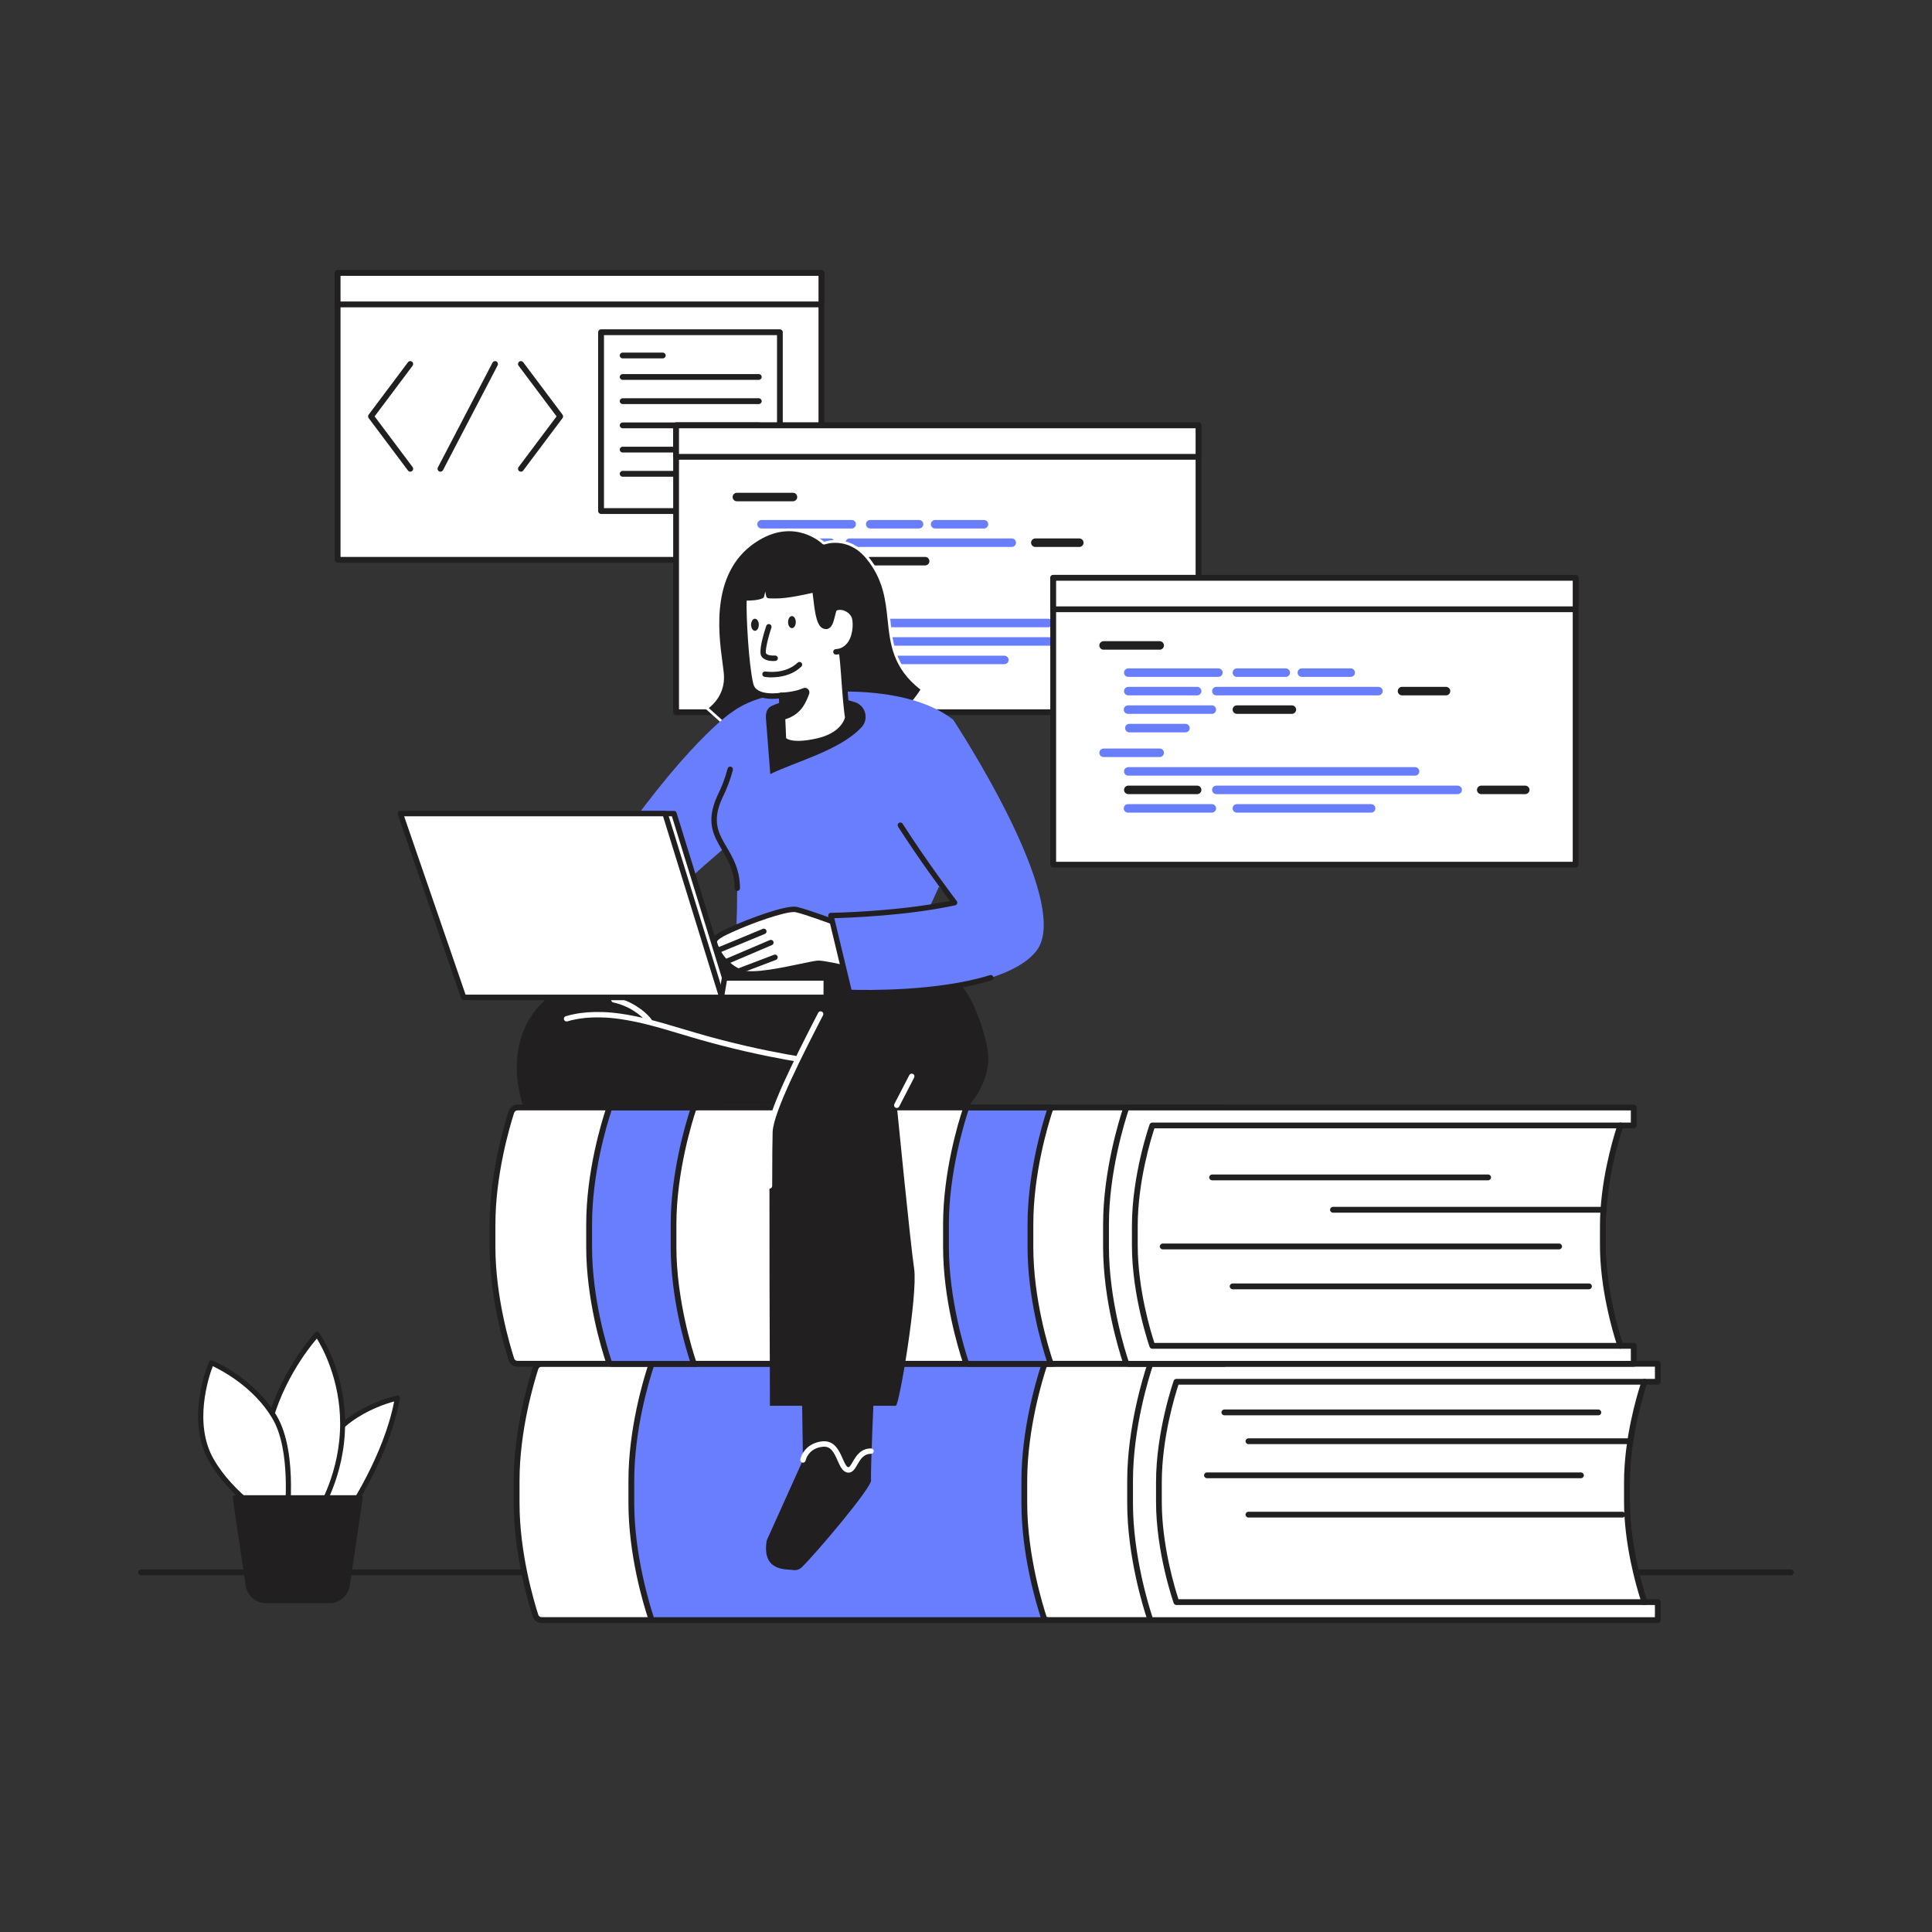 <svg transform="scale(1)" id="_0722_Learn_Programming" data-name="0722_Learn Programming" xmlns="http://www.w3.org/2000/svg" viewBox="0 0 500 500" class="show_show__wrapper__graphic__5Waiy "><rect x="0" y="0" width="500" height="500" fill="#333333" stroke="none"/><title>React</title><defs><style>
      .cls-1, .cls-2 {
        fill: #221f20;
      }

      .cls-1, .cls-2, .cls-3, .cls-4, .cls-5 {
        stroke-width: 0px;
      }

      .cls-1, .cls-4 {
        fill-rule: evenodd;
      }

      .cls-3, .cls-4 {
        fill: #687efd;
      }

      .cls-5 {
        fill: #fff;
      }
    </style></defs><g id="Screens"><g><g><g><rect class="cls-5" x="87.38" y="70.64" width="125.2" height="74.24"></rect><path class="cls-2" d="M212.58,145.63h-125.2c-.41,0-.75-.34-.75-.75v-74.24c0-.41.34-.75.75-.75h125.2c.41,0,.75.34.75.75v74.24c0,.41-.34.75-.75.75ZM88.13,144.13h123.7v-72.74h-123.7v72.74Z"></path></g><g><rect class="cls-5" x="155.56" y="85.99" width="46.28" height="46.28"></rect><path class="cls-2" d="M201.83,133.01h-46.28c-.41,0-.75-.34-.75-.75v-46.28c0-.41.34-.75.75-.75h46.28c.41,0,.75.34.75.75v46.28c0,.41-.34.75-.75.75ZM156.31,131.51h44.78v-44.78h-44.78v44.78Z"></path></g><g><rect class="cls-5" x="87.38" y="70.64" width="125.2" height="8.14"></rect><path class="cls-2" d="M212.58,79.53h-125.2c-.41,0-.75-.34-.75-.75v-8.14c0-.41.34-.75.75-.75h125.2c.41,0,.75.34.75.75v8.14c0,.41-.34.75-.75.75ZM88.13,78.03h123.7v-6.64h-123.7v6.64Z"></path></g></g><g><path class="cls-2" d="M106.18,122.07c-.23,0-.45-.1-.6-.3l-10.17-13.56c-.2-.27-.2-.63,0-.9l10.17-13.56c.25-.33.72-.4,1.05-.15.33.25.4.72.15,1.05l-9.83,13.11,9.83,13.11c.25.33.18.8-.15,1.05-.13.1-.29.15-.45.15Z"></path><path class="cls-2" d="M134.81,122.07c-.16,0-.31-.05-.45-.15-.33-.25-.4-.72-.15-1.05l9.83-13.11-9.83-13.11c-.25-.33-.18-.8.15-1.05.33-.25.8-.18,1.05.15l10.17,13.56c.2.27.2.63,0,.9l-10.17,13.56c-.15.2-.37.3-.6.3Z"></path><path class="cls-2" d="M113.99,122.07c-.12,0-.24-.03-.35-.08-.37-.19-.51-.64-.32-1.01l14.14-27.12c.19-.37.64-.51,1.01-.32.37.19.51.64.32,1.01l-14.14,27.12c-.13.26-.4.4-.67.4Z"></path></g><path class="cls-2" d="M171.53,92.75h-10.39c-.41,0-.75-.34-.75-.75s.34-.75.75-.75h10.39c.41,0,.75.34.75.75s-.34.75-.75.75Z"></path><path class="cls-2" d="M196.38,98.31h-35.24c-.41,0-.75-.34-.75-.75s.34-.75.75-.75h35.24c.41,0,.75.34.75.75s-.34.75-.75.75Z"></path><path class="cls-2" d="M196.38,104.57h-35.24c-.41,0-.75-.34-.75-.75s.34-.75.75-.75h35.24c.41,0,.75.34.75.75s-.34.75-.75.75Z"></path><path class="cls-2" d="M196.38,110.84h-35.24c-.41,0-.75-.34-.75-.75s.34-.75.75-.75h35.24c.41,0,.75.34.75.75s-.34.75-.75.75Z"></path><path class="cls-2" d="M196.38,117.11h-35.24c-.41,0-.75-.34-.75-.75s.34-.75.75-.75h35.24c.41,0,.75.34.75.75s-.34.75-.75.75Z"></path><path class="cls-2" d="M196.38,123.37h-35.24c-.41,0-.75-.34-.75-.75s.34-.75.75-.75h35.24c.41,0,.75.34.75.75s-.34.75-.75.75Z"></path></g><g><g><rect class="cls-5" x="174.97" y="110.09" width="135.2" height="74.24"></rect><path class="cls-2" d="M310.17,185.08h-135.2c-.41,0-.75-.34-.75-.75v-74.24c0-.41.34-.75.75-.75h135.2c.41,0,.75.34.75.75v74.24c0,.41-.34.75-.75.75ZM175.72,183.58h133.7v-72.74h-133.7v72.74Z"></path></g><g><rect class="cls-5" x="174.97" y="110.09" width="135.2" height="8.14"></rect><path class="cls-2" d="M310.17,118.98h-135.2c-.41,0-.75-.34-.75-.75v-8.14c0-.41.34-.75.75-.75h135.2c.41,0,.75.34.75.75v8.14c0,.41-.34.75-.75.75ZM175.72,117.48h133.7v-6.64h-133.7v6.64Z"></path></g><g><path class="cls-4" d="M197.02,171.89h21.69c.6,0,1.1-.49,1.1-1.1h0c0-.6-.49-1.1-1.1-1.1h-21.69c-.6,0-1.1.49-1.1,1.1h0c0,.6.49,1.1,1.1,1.1"></path><path class="cls-1" d="M197.09,167.11h17.82c.6,0,1.1-.49,1.1-1.1h0c0-.6-.49-1.1-1.1-1.1h-17.82c-.6,0-1.1.49-1.1,1.1h0c0,.6.49,1.1,1.1,1.1"></path><path class="cls-4" d="M197.09,162.33h74.22c.6,0,1.1-.49,1.1-1.1h0c0-.6-.49-1.1-1.1-1.1h-74.22c-.6,0-1.1.49-1.1,1.1h0c0,.6.49,1.1,1.1,1.1"></path><path class="cls-4" d="M225.19,171.89h34.74c.6,0,1.1-.49,1.1-1.1h0c0-.6-.49-1.1-1.1-1.1h-34.74c-.6,0-1.1.49-1.1,1.1h0c0,.6.49,1.1,1.1,1.1"></path><path class="cls-4" d="M219.89,167.11h62.45c.6,0,1.1-.49,1.1-1.1h0c0-.6-.49-1.1-1.1-1.1h-62.45c-.6,0-1.1.49-1.1,1.1h0c0,.6.49,1.1,1.1,1.1"></path><path class="cls-1" d="M288.43,167.11h11.39c.6,0,1.1-.49,1.1-1.1h0c0-.6-.49-1.1-1.1-1.1h-11.39c-.6,0-1.1.49-1.1,1.1h0c0,.6.49,1.1,1.1,1.1"></path><path class="cls-4" d="M190.7,157.51h14.52c.6,0,1.1-.49,1.1-1.1h0c0-.6-.49-1.1-1.1-1.1h-14.52c-.6,0-1.1.49-1.1,1.1h0c0,.6.49,1.1,1.1,1.1"></path><path class="cls-4" d="M197.37,151.12h14.52c.6,0,1.1-.49,1.1-1.1h0c0-.6-.49-1.1-1.1-1.1h-14.52c-.6,0-1.1.49-1.1,1.1h0c0,.6.49,1.1,1.1,1.1"></path><path class="cls-4" d="M197.02,146.33h21.69c.6,0,1.1-.49,1.1-1.1h0c0-.6-.49-1.1-1.1-1.1h-21.69c-.6,0-1.1.49-1.1,1.1h0c0,.6.49,1.1,1.1,1.1"></path><path class="cls-4" d="M197.09,141.55h17.82c.6,0,1.1-.49,1.1-1.1h0c0-.6-.49-1.1-1.1-1.1h-17.82c-.6,0-1.1.49-1.1,1.1h0c0,.6.49,1.1,1.1,1.1"></path><path class="cls-4" d="M197.09,136.77h23.32c.6,0,1.1-.49,1.1-1.1h0c0-.6-.49-1.1-1.1-1.1h-23.32c-.6,0-1.1.49-1.1,1.1h0c0,.6.49,1.1,1.1,1.1"></path><path class="cls-1" d="M225.19,146.33h14.24c.6,0,1.1-.49,1.1-1.1h0c0-.6-.49-1.1-1.1-1.1h-14.24c-.6,0-1.1.49-1.1,1.1h0c0,.6.49,1.1,1.1,1.1"></path><path class="cls-4" d="M219.89,141.55h41.95c.6,0,1.1-.49,1.1-1.1h0c0-.6-.49-1.1-1.1-1.1h-41.95c-.6,0-1.1.49-1.1,1.1h0c0,.6.49,1.1,1.1,1.1"></path><path class="cls-1" d="M267.94,141.55h11.39c.6,0,1.1-.49,1.1-1.1h0c0-.6-.49-1.1-1.1-1.1h-11.39c-.6,0-1.1.49-1.1,1.1h0c0,.6.49,1.1,1.1,1.1"></path><path class="cls-4" d="M225.21,136.77h12.64c.6,0,1.1-.49,1.1-1.1h0c0-.6-.49-1.1-1.1-1.1h-12.64c-.6,0-1.1.49-1.1,1.1h0c0,.6.49,1.1,1.1,1.1"></path><path class="cls-4" d="M242.01,136.77h12.64c.6,0,1.1-.49,1.1-1.1h0c0-.6-.49-1.1-1.1-1.1h-12.64c-.6,0-1.1.49-1.1,1.1h0c0,.6.49,1.1,1.1,1.1"></path><path class="cls-1" d="M190.7,129.73h14.52c.6,0,1.1-.49,1.1-1.1h0c0-.6-.49-1.1-1.1-1.1h-14.52c-.6,0-1.1.49-1.1,1.1h0c0,.6.49,1.1,1.1,1.1"></path></g></g><g><g><g><rect class="cls-5" x="272.57" y="149.54" width="135.2" height="74.24"></rect><path class="cls-2" d="M407.76,224.53h-135.2c-.41,0-.75-.34-.75-.75v-74.24c0-.41.34-.75.75-.75h135.2c.41,0,.75.34.75.75v74.24c0,.41-.34.75-.75.75ZM273.32,223.03h133.7v-72.74h-133.7v72.74Z"></path></g><g><rect class="cls-5" x="272.57" y="149.54" width="135.2" height="8.14"></rect><path class="cls-2" d="M407.76,158.43h-135.2c-.41,0-.75-.34-.75-.75v-8.14c0-.41.34-.75.75-.75h135.2c.41,0,.75.34.75.75v8.14c0,.41-.34.75-.75.75ZM273.32,156.93h133.7v-6.64h-133.7v6.64Z"></path></g></g><g><path class="cls-4" d="M291.93,210.31h21.69c.6,0,1.1-.49,1.1-1.1h0c0-.6-.49-1.1-1.1-1.1h-21.69c-.6,0-1.1.49-1.1,1.1h0c0,.6.49,1.1,1.1,1.1"></path><path class="cls-1" d="M292,205.52h17.82c.6,0,1.1-.49,1.1-1.1h0c0-.6-.49-1.1-1.1-1.1h-17.82c-.6,0-1.1.49-1.1,1.1h0c0,.6.49,1.1,1.1,1.1"></path><path class="cls-4" d="M292,200.74h74.22c.6,0,1.1-.49,1.1-1.1h0c0-.6-.49-1.1-1.1-1.1h-74.22c-.6,0-1.1.49-1.1,1.1h0c0,.6.49,1.1,1.1,1.1"></path><path class="cls-4" d="M320.1,210.31h34.74c.6,0,1.1-.49,1.1-1.1h0c0-.6-.49-1.1-1.1-1.1h-34.74c-.6,0-1.1.49-1.1,1.1h0c0,.6.49,1.1,1.1,1.1"></path><path class="cls-4" d="M314.79,205.52h62.45c.6,0,1.1-.49,1.1-1.1h0c0-.6-.49-1.1-1.1-1.1h-62.45c-.6,0-1.1.49-1.1,1.1h0c0,.6.49,1.1,1.1,1.1"></path><path class="cls-1" d="M383.34,205.52h11.39c.6,0,1.1-.49,1.1-1.1h0c0-.6-.49-1.1-1.1-1.1h-11.39c-.6,0-1.1.49-1.1,1.1h0c0,.6.49,1.1,1.1,1.1"></path><path class="cls-4" d="M285.61,195.92h14.52c.6,0,1.1-.49,1.1-1.1h0c0-.6-.49-1.1-1.1-1.1h-14.52c-.6,0-1.1.49-1.1,1.1h0c0,.6.49,1.1,1.1,1.1"></path><path class="cls-4" d="M292.28,189.53h14.52c.6,0,1.1-.49,1.1-1.1h0c0-.6-.49-1.1-1.1-1.1h-14.52c-.6,0-1.1.49-1.1,1.1h0c0,.6.49,1.1,1.1,1.1"></path><path class="cls-4" d="M291.93,184.75h21.69c.6,0,1.1-.49,1.1-1.1h0c0-.6-.49-1.1-1.1-1.1h-21.69c-.6,0-1.1.49-1.1,1.1h0c0,.6.49,1.1,1.1,1.1"></path><path class="cls-4" d="M292,179.96h17.82c.6,0,1.1-.49,1.1-1.1h0c0-.6-.49-1.1-1.1-1.1h-17.82c-.6,0-1.1.49-1.1,1.1h0c0,.6.49,1.1,1.1,1.1"></path><path class="cls-4" d="M292,175.18h23.32c.6,0,1.1-.49,1.1-1.1h0c0-.6-.49-1.1-1.1-1.1h-23.32c-.6,0-1.1.49-1.1,1.1h0c0,.6.49,1.1,1.1,1.1"></path><path class="cls-1" d="M320.1,184.75h14.24c.6,0,1.1-.49,1.1-1.1h0c0-.6-.49-1.1-1.1-1.1h-14.24c-.6,0-1.1.49-1.1,1.1h0c0,.6.49,1.1,1.1,1.1"></path><path class="cls-4" d="M314.79,179.96h41.95c.6,0,1.1-.49,1.1-1.1h0c0-.6-.49-1.1-1.1-1.1h-41.95c-.6,0-1.1.49-1.1,1.1h0c0,.6.49,1.1,1.1,1.1"></path><path class="cls-1" d="M362.84,179.96h11.39c.6,0,1.1-.49,1.1-1.1h0c0-.6-.49-1.1-1.1-1.1h-11.39c-.6,0-1.1.49-1.1,1.1h0c0,.6.49,1.1,1.1,1.1"></path><path class="cls-4" d="M320.11,175.18h12.64c.6,0,1.1-.49,1.1-1.1h0c0-.6-.49-1.1-1.1-1.1h-12.64c-.6,0-1.1.49-1.1,1.1h0c0,.6.49,1.1,1.1,1.1"></path><path class="cls-4" d="M336.92,175.18h12.64c.6,0,1.1-.49,1.1-1.1h0c0-.6-.49-1.1-1.1-1.1h-12.64c-.6,0-1.1.49-1.1,1.1h0c0,.6.49,1.1,1.1,1.1"></path><path class="cls-1" d="M285.61,168.14h14.52c.6,0,1.1-.49,1.1-1.1h0c0-.6-.49-1.1-1.1-1.1h-14.52c-.6,0-1.1.49-1.1,1.1h0c0,.6.49,1.1,1.1,1.1"></path></g></g></g><g id="Flook"><path class="cls-2" d="M463.48,407.67H36.52c-.41,0-.75-.34-.75-.75s.34-.75.75-.75h426.97c.41,0,.75.34.75.75s-.34.75-.75.75Z"></path></g><g id="Books"><g><g><path class="cls-5" d="M315.1,383.62v4.99c0,13.3,4.53,26.02,4.53,26.02h3.46v4.65h-182.92c-.72,0-1.36-.46-1.59-1.15-1.22-3.76-4.89-16.2-4.89-29.11v-5.8c0-12.91,3.67-25.35,4.89-29.11.22-.69.86-1.15,1.59-1.15h182.92v4.65h-3.46s-4.53,12.73-4.53,26.02Z"></path><path class="cls-2" d="M323.09,420.03h-182.92c-1.05,0-1.98-.67-2.3-1.67-1.16-3.58-4.92-16.27-4.92-29.34v-5.8c0-13.08,3.77-25.77,4.92-29.35.32-1,1.25-1.67,2.3-1.67h182.92c.41,0,.75.34.75.75v4.65c0,.41-.34.75-.75.75h-2.92c-.82,2.47-4.32,13.73-4.32,25.27v4.99c0,11.55,3.5,22.8,4.32,25.27h2.92c.41,0,.75.34.75.75v4.65c0,.41-.34.75-.75.75ZM140.17,353.7c-.4,0-.75.25-.87.63-1.14,3.52-4.85,16.02-4.85,28.88v5.8c0,12.85,3.71,25.35,4.85,28.88.12.38.47.63.87.63h182.17v-3.15h-2.71c-.32,0-.6-.2-.71-.5-.04-.13-4.57-13-4.57-26.27v-4.99c0-13.27,4.53-26.15,4.57-26.27.11-.3.39-.5.71-.5h2.71v-3.15h-182.17Z"></path></g><g><path class="cls-5" d="M421.06,383.62v4.99c0,13.3,4.53,26.02,4.53,26.02h3.46v4.65h-130.68c-.38,0-.71-.24-.83-.59-.97-2.9-5.07-16.02-5.07-29.67v-5.8c0-13.65,4.1-26.77,5.07-29.67.12-.36.45-.59.83-.59h130.68v4.65h-3.46s-4.53,12.73-4.53,26.02Z"></path><path class="cls-2" d="M429.05,420.03h-130.68c-.7,0-1.32-.44-1.54-1.11-.85-2.56-5.11-16.04-5.11-29.9v-5.8c0-13.87,4.26-27.35,5.11-29.91.22-.66.84-1.11,1.54-1.11h130.68c.41,0,.75.34.75.75v4.65c0,.41-.34.75-.75.75h-2.92c-.82,2.47-4.32,13.73-4.32,25.27v4.99c0,11.55,3.5,22.8,4.32,25.27h2.92c.41,0,.75.34.75.75v4.65c0,.41-.34.75-.75.75ZM298.36,353.7c-.05,0-.1.03-.12.08-.84,2.52-5.03,15.79-5.03,29.44v5.8c0,13.63,4.19,26.91,5.03,29.43.02.05.06.08.12.08h129.93v-3.15h-2.71c-.32,0-.6-.2-.71-.5-.04-.13-4.57-13-4.57-26.27v-4.99c0-13.27,4.53-26.15,4.57-26.27.11-.3.39-.5.71-.5h2.71v-3.15h-129.93Z"></path></g><g><path class="cls-5" d="M421.06,388.61c0,13.3,4.53,26.02,4.53,26.02h-121.13s-4.53-12.73-4.53-26.02v-4.99c0-13.3,4.53-26.02,4.53-26.02h121.13s-4.53,12.73-4.53,26.02v4.99Z"></path><path class="cls-2" d="M425.59,415.38h-121.13c-.32,0-.6-.2-.71-.5-.04-.13-4.57-13-4.57-26.27v-4.99c0-13.27,4.53-26.15,4.57-26.27.11-.3.39-.5.71-.5h121.13c.24,0,.47.12.61.32.14.2.18.45.09.68-.04.13-4.48,12.76-4.48,25.77v4.99c0,13.01,4.44,25.65,4.48,25.77.08.23.05.48-.09.68-.14.2-.37.32-.61.32ZM304.99,413.88h119.55c-1.05-3.28-4.24-14.14-4.24-25.27v-4.99c0-11.14,3.19-21.99,4.24-25.27h-119.55c-.82,2.47-4.32,13.73-4.32,25.27v4.99c0,11.55,3.5,22.8,4.32,25.27Z"></path></g><g><path class="cls-3" d="M270.99,419.27h-101.7c-.37,0-.71-.23-.83-.59-.96-2.9-5.07-16.02-5.07-29.66v-5.81c0-13.65,4.1-26.77,5.07-29.67.12-.36.46-.59.83-.59h101.7c-.37,0-.71.23-.83.59-.96,2.9-5.07,16.02-5.07,29.67v5.81c0,13.64,4.1,26.76,5.07,29.66.12.36.46.59.83.59Z"></path><path class="cls-2" d="M270.99,420.02h-101.7c-.7,0-1.32-.44-1.54-1.1-1.2-3.61-5.11-16.42-5.11-29.91v-5.81c0-13.49,3.91-26.3,5.1-29.91.23-.66.85-1.1,1.55-1.1h101.7c.41,0,.75.34.75.75s-.34.75-.75.75c-.06,0-.11.03-.12.08-.84,2.52-5.03,15.81-5.03,29.43v5.81c0,13.61,4.19,26.9,5.03,29.43.01.04.07.08.12.08.41,0,.75.34.75.75s-.34.75-.75.75ZM169.28,353.7c-.06,0-.11.03-.12.08-1.18,3.54-5.02,16.16-5.02,29.43v5.81c0,13.6,4.19,26.9,5.03,29.43.01.04.06.08.12.08h100.03c-1.33-4.08-4.97-16.47-4.97-29.5v-5.81c0-13.05,3.65-25.44,4.97-29.51h-100.03Z"></path></g><path class="cls-2" d="M413.65,366.28h-96.79c-.41,0-.75-.34-.75-.75s.34-.75.75-.75h96.79c.41,0,.75.34.75.75s-.34.75-.75.75Z"></path><path class="cls-2" d="M421.91,373.74h-98.81c-.41,0-.75-.34-.75-.75s.34-.75.75-.75h98.81c.41,0,.75.34.75.75s-.34.75-.75.75Z"></path><path class="cls-2" d="M409.15,382.56h-96.79c-.41,0-.75-.34-.75-.75s.34-.75.75-.75h96.79c.41,0,.75.34.75.75s-.34.75-.75.75Z"></path><path class="cls-2" d="M419.88,392.74h-96.79c-.41,0-.75-.34-.75-.75s.34-.75.75-.75h96.79c.41,0,.75.34.75.75s-.34.75-.75.75Z"></path></g><g><g><path class="cls-5" d="M308.87,317.29v4.99c0,13.3,4.53,26.02,4.53,26.02h3.46v4.65h-182.92c-.72,0-1.36-.46-1.59-1.15-1.22-3.76-4.89-16.2-4.89-29.11v-5.8c0-12.91,3.67-25.35,4.89-29.11.22-.69.86-1.15,1.59-1.15h182.92v4.65h-3.46s-4.53,12.73-4.53,26.02Z"></path><path class="cls-2" d="M316.86,353.7h-182.92c-1.05,0-1.98-.67-2.3-1.67-1.16-3.58-4.92-16.26-4.92-29.34v-5.8c0-13.08,3.77-25.77,4.92-29.35.32-1,1.25-1.67,2.3-1.67h182.92c.41,0,.75.34.75.75v4.65c0,.41-.34.75-.75.75h-2.92c-.82,2.47-4.32,13.73-4.32,25.27v4.99c0,11.55,3.5,22.8,4.32,25.27h2.92c.41,0,.75.34.75.75v4.65c0,.41-.34.75-.75.75ZM133.93,287.37c-.4,0-.75.25-.87.63-1.14,3.53-4.85,16.03-4.85,28.88v5.8c0,12.85,3.71,25.35,4.85,28.88.12.38.47.63.87.63h182.17v-3.15h-2.71c-.32,0-.6-.2-.71-.5-.04-.13-4.57-13-4.57-26.27v-4.99c0-13.27,4.53-26.15,4.57-26.27.11-.3.39-.5.71-.5h2.71v-3.15h-182.17Z"></path></g><g><path class="cls-5" d="M414.82,317.29v4.99c0,13.3,4.53,26.02,4.53,26.02h3.46v4.65h-130.68c-.38,0-.71-.24-.83-.59-.97-2.9-5.07-16.02-5.07-29.67v-5.8c0-13.65,4.1-26.77,5.07-29.67.12-.36.45-.59.83-.59h130.68v4.65h-3.46s-4.53,12.73-4.53,26.02Z"></path><path class="cls-2" d="M422.81,353.7h-130.68c-.7,0-1.32-.44-1.54-1.11-.85-2.56-5.11-16.04-5.11-29.9v-5.8c0-13.87,4.26-27.35,5.11-29.91.22-.66.84-1.11,1.54-1.11h130.68c.41,0,.75.34.75.75v4.65c0,.41-.34.75-.75.75h-2.92c-.82,2.47-4.32,13.73-4.32,25.27v4.99c0,11.55,3.5,22.8,4.32,25.27h2.92c.41,0,.75.34.75.75v4.65c0,.41-.34.75-.75.75ZM292.13,287.37c-.05,0-.1.03-.11.08-.84,2.52-5.03,15.8-5.03,29.44v5.8c0,13.63,4.19,26.91,5.03,29.43.02.05.06.08.11.08h129.93v-3.15h-2.71c-.32,0-.6-.2-.71-.5-.04-.13-4.57-13-4.57-26.27v-4.99c0-13.27,4.53-26.15,4.57-26.27.11-.3.39-.5.71-.5h2.71v-3.15h-129.93Z"></path></g><g><path class="cls-3" d="M272.57,352.95h-21.85c-.37,0-.71-.23-.83-.59-.96-2.9-5.07-16.02-5.07-29.66v-5.81c0-13.65,4.1-26.77,5.07-29.67.12-.36.46-.59.83-.59h21.85c-.37,0-.71.23-.83.59-.96,2.9-5.07,16.02-5.07,29.67v5.81c0,13.64,4.1,26.76,5.07,29.66.12.36.46.59.83.59Z"></path><path class="cls-2" d="M272.57,353.7h-21.85c-.7,0-1.32-.44-1.54-1.1-1.2-3.61-5.11-16.41-5.11-29.91v-5.81c0-13.5,3.91-26.31,5.1-29.91.23-.66.85-1.1,1.54-1.1h21.85c.41,0,.75.34.75.75s-.34.75-.75.75c-.06,0-.11.03-.12.08-1.18,3.54-5.02,16.16-5.02,29.43v5.81c0,13.26,3.85,25.88,5.03,29.43.01.04.06.08.12.08.41,0,.75.34.75.75s-.34.75-.75.75ZM250.71,287.38c-.06,0-.11.03-.12.08-.84,2.52-5.02,15.81-5.02,29.43v5.81c0,13.61,4.19,26.9,5.03,29.43.01.04.06.08.12.08h20.18c-1.33-4.09-4.97-16.48-4.97-29.5v-5.81c0-13.03,3.65-25.44,4.97-29.51h-20.18Z"></path></g><g><path class="cls-3" d="M180.21,352.95h-21.85c-.37,0-.71-.23-.83-.59-.96-2.9-5.07-16.02-5.07-29.66v-5.81c0-13.65,4.1-26.77,5.07-29.67.12-.36.46-.59.83-.59h21.85c-.37,0-.71.23-.83.59-.96,2.9-5.07,16.02-5.07,29.67v5.81c0,13.64,4.1,26.76,5.07,29.66.12.36.46.59.83.59Z"></path><path class="cls-2" d="M180.21,353.7h-21.85c-.7,0-1.32-.44-1.54-1.1-1.2-3.61-5.11-16.43-5.11-29.91v-5.81c0-13.49,3.91-26.3,5.1-29.91.23-.66.85-1.1,1.54-1.1h21.85c.41,0,.75.34.75.75s-.34.75-.75.75c-.06,0-.11.03-.12.08-.84,2.52-5.03,15.81-5.03,29.43v5.81c0,13.61,4.19,26.9,5.03,29.43.01.04.06.08.12.08.41,0,.75.34.75.75s-.34.75-.75.75ZM158.36,287.38c-.06,0-.11.03-.12.08-1.18,3.54-5.02,16.16-5.02,29.43v5.81c0,13.26,3.85,25.88,5.03,29.43.01.04.06.08.12.08h20.18c-1.33-4.08-4.97-16.47-4.97-29.5v-5.81c0-13.05,3.65-25.44,4.97-29.51h-20.18Z"></path></g><g><path class="cls-5" d="M414.82,322.28c0,13.3,4.53,26.02,4.53,26.02h-121.13s-4.53-12.73-4.53-26.02v-4.99c0-13.3,4.53-26.02,4.53-26.02h121.13s-4.53,12.73-4.53,26.02v4.99Z"></path><path class="cls-2" d="M419.35,349.05h-121.13c-.32,0-.6-.2-.71-.5-.04-.13-4.57-13-4.57-26.27v-4.99c0-13.27,4.53-26.15,4.57-26.27.11-.3.39-.5.71-.5h121.13c.24,0,.47.12.61.32.14.2.18.45.09.68-.04.13-4.48,12.76-4.48,25.77v4.99c0,13.01,4.44,25.65,4.48,25.77.08.23.05.48-.09.68-.14.2-.37.32-.61.32ZM298.76,347.55h119.55c-1.05-3.28-4.24-14.14-4.24-25.27v-4.99c0-11.14,3.19-21.99,4.24-25.27h-119.55c-.82,2.47-4.32,13.73-4.32,25.27v4.99c0,11.56,3.5,22.8,4.32,25.27Z"></path></g><path class="cls-2" d="M385.13,305.46h-71.44c-.41,0-.75-.34-.75-.75s.34-.75.75-.75h71.44c.41,0,.75.34.75.75s-.34.75-.75.75Z"></path><path class="cls-2" d="M414.97,313.84h-70c-.41,0-.75-.34-.75-.75s.34-.75.75-.75h70c.41,0,.75.34.75.75s-.34.75-.75.75Z"></path><path class="cls-2" d="M403.5,323.33h-102.59c-.41,0-.75-.34-.75-.75s.34-.75.75-.75h102.59c.41,0,.75.34.75.75s-.34.75-.75.75Z"></path><path class="cls-2" d="M411.23,333.66h-92.23c-.41,0-.75-.34-.75-.75s.34-.75.75-.75h92.23c.41,0,.75.34.75.75s-.34.75-.75.75Z"></path></g></g><g id="Character"><g><g><path class="cls-2" d="M205.09,249.01s-48.67-2.32-62.54,8.53c-13.87,10.85-7.2,28.54-7.2,28.54l78.34-.21,6.91-39.7-15.51,2.84Z"></path><path class="cls-5" d="M213.14,275.87c-.08-.02-.27-.06-.58-.11l-1.98-.31c-2.46-.38-4.85-.79-7.3-1.23-5.48-.99-14.04-2.77-23.76-5.62-.97-.29-1.93-.57-2.87-.86-3.53-1.06-6.86-2.05-10.01-2.81-4.2-1-7.81-1.54-10.71-1.61-3.66-.12-6.08.29-7.2.54-.59.1-1.05.23-1.42.34-.2.06-.37.11-.52.14-.37.08-.76-.14-.84-.52-.09-.38.15-.76.52-.84.13-.03.28-.07.45-.12.41-.12.92-.27,1.55-.37,2-.45,4.68-.66,7.51-.57,2.99.08,6.69.63,10.99,1.65,3.19.77,6.54,1.77,10.08,2.83.94.28,1.9.57,2.87.85,9.65,2.84,18.17,4.6,23.61,5.59,2.44.44,4.81.84,7.26,1.23l1.99.31c.78.13.97.16,1.15.43l-.58.4-.69-.13.69.13-.22.66Z"></path><path class="cls-5" d="M168.12,265.11c-.19,0-.38-.08-.52-.23-.07-.08-.12-.17-.15-.27-.11-.17-.46-.59-1.04-1.14-.57-.54-1.79-1.6-3.57-2.54-1.79-.93-3.35-1.34-4.12-1.49-.38-.08-.63-.45-.55-.83.08-.38.46-.62.83-.55.84.17,2.55.61,4.49,1.63,1.94,1.02,3.27,2.17,3.89,2.77,1.46,1.39,1.45,1.78,1.45,1.95,0,.19-.09.39-.23.52-.13.12-.3.18-.47.18Z"></path></g><path class="cls-2" d="M207.49,357.28l.32,20.56-9.38,20.82c-1.37,8.23,5.28,7.38,6.77,7.65h0c.83.15,1.68-.1,2.29-.69,3.86-3.77,18.1-20.65,17.94-22.51-.19-2.16.79-23.97.79-23.97l-18.73-1.85Z"></path><path class="cls-2" d="M220.6,246.17s-21.05,39.79-21.34,46.71c-.29,6.92,0,70.93,0,70.93h32.58c.87,0,5.73-28.83,4.74-35.47-.99-6.63-4.5-42.31-4.5-42.31h18.74s5.14-5.49,4.95-12.47c-.1-3.85-2.62-11.72-5.12-15.89-1.6-2.67-11.89-16.69-11.89-16.69l-18.17,5.19Z"></path><g><path class="cls-5" d="M212.38,262.42c-.12.03-.83-2.21-1.69-4.97-.87-2.76-1.57-5.01-1.45-5.05"></path><path class="cls-2" d="M212.29,262.91c-.38,0-.59-.67-2.05-5.32q-1.7-5.44-1.16-5.63l.16.44.46.04c.02.35.78,2.75,1.44,4.87.67,2.12,1.42,4.52,1.6,4.82l-.37.22.14.52c-.08.02-.15.04-.21.04Z"></path></g></g><g><g><path class="cls-5" d="M224.75,144.12c9.98,12.17.79,24.07,14.38,34.15,0,0-3.24,5.94-7.43,7.07l-3.01-2.46.21,2.68s-26.05,11.75-36.84,4.29l-1.36-3.23-2.03,2.26-6.36-5.71s4.57-2.7,4.35-8.23c-.23-5.46-5.98-26.63,9.5-35.8,9.89-5.86,17.11,1.07,17.11,1.07,0,0,6.32-2.38,11.48,3.91Z"></path><path class="cls-2" d="M192.62,189.39c9.68,6.4,32.07-2.79,35.54-4.27l-.17-2.18c-.02-.28.13-.55.37-.68.25-.13.55-.1.77.08l2.72,2.22c3.01-1.02,5.51-4.73,6.35-6.1-7.18-5.59-7.84-11.88-8.48-17.98-.54-5.18-1.11-10.54-5.51-15.91-4.79-5.83-10.63-3.72-10.69-3.7-.25.09-.54.04-.73-.15-.28-.27-6.97-6.48-16.27-.97-12.78,7.57-10.6,23.89-9.54,31.73.19,1.45.35,2.6.38,3.44.19,4.51-2.54,7.24-3.92,8.33l5.19,4.65,1.56-1.74c.16-.18.4-.26.64-.22.24.04.44.2.53.42l1.27,3.04Z"></path></g><path class="cls-3" d="M189.49,184.25s-12.1,7.73-33.91,40.04c9.38,3.05,17.12,9.12,17.12,9.12,5.63-6.95,22.77-20.48,22.77-20.48l-5.98-28.67h0Z"></path><path class="cls-3" d="M215.13,179.1s20.21-1.65,31.53,7.14c5.95,10.83,2.45,23.98,1.21,30.51-1.24,6.53-12.86,29.42-12.86,29.42,0,0-15.85,3.23-26.01,3.48-10.16.25-19.27-.82-19.27-.82,0,0,1.05-4.14,1.05-18.98,0-10.75-9.51-12.47-4.56-23.51,5.11-10.14,3.81-18.68,3.25-22.09,6.73-4.88,16.18-5.56,25.65-5.15h0Z"></path><path class="cls-2" d="M222.94,188.23c-5.56,5.96-17.03,8.89-23.59,12.1l-1.07-13.72c-.19-1.65-.07-3.19,1.43-3.91,4.75-2.29,15.49-3.12,21.67-.93,2.7.96,3.52,4.38,1.56,6.48Z"></path><g><path class="cls-5" d="M202.27,179.97l.49,11.34s1.21,2.18,8.79.48c7.1-1.59,7.85-6.04,7.84-6.06-.34-1.85-.75-7.06-1.06-11.44-.36-5.1-1.25-13.39-2.99-13.26-3.93,4.45-3.9-6.27-4.51-8.43-7.02,1.6-9.09,1.68-11.86,1.56-.25-.77-.65-4.84-.63-5.85-.13,1.16-1.07,4.97-1.28,5.89-.99.46-2.81.59-4.5.53-.29,2.7.41,17.18,1.7,22.44.99,4.03,7.99,2.8,7.99,2.8Z"></path><path class="cls-2" d="M206.53,193.14c-3.33,0-4.21-1.18-4.39-1.49-.05-.1-.08-.2-.09-.31l-.46-10.57c-1.99.21-7.08.35-8.01-3.42-1.35-5.49-2-20.02-1.72-22.69.04-.36.34-.63.7-.63h.02c1.63.05,3.04-.07,3.88-.35l.08-.34c.32-1.36.99-4.19,1.1-5.11.04-.37.38-.64.74-.62.37.02.66.34.66.71-.02.84.27,3.9.49,5.16,2.33.08,4.48-.05,11.14-1.57.37-.08.73.13.83.49.15.53.25,1.42.38,2.55.21,1.83.71,6.12,1.7,6.43.19.06.61-.13,1.23-.82.12-.14.29-.22.48-.24.24-.02.61.03.98.35,1.59,1.38,2.38,8.14,2.76,13.56.42,6.09.78,9.91,1.05,11.36.13.4-.46,1.59-.68,1.97-.96,1.67-3.08,3.87-7.7,4.9-2.17.49-3.86.67-5.17.67ZM203.45,191.04c.36.3,2.12,1.37,7.95.06,6.03-1.35,7.14-4.83,7.28-5.4-.29-1.72-.63-5.43-1.04-11.37-.59-8.43-1.57-11.69-2.13-12.45-.82.79-1.6,1.07-2.33.84-1.73-.54-2.22-3.63-2.68-7.61-.07-.62-.14-1.22-.21-1.68-6.39,1.43-8.49,1.54-11.34,1.42-.29-.01-.55-.2-.64-.48-.08-.24-.17-.72-.25-1.31-.05.21-.1.42-.14.6l-.16.69c-.05.21-.19.39-.39.48-1.13.52-2.98.6-4.14.61-.14,3.74.52,16.66,1.73,21.56.82,3.35,7.13,2.28,7.19,2.27.2-.04.4.02.56.14.16.13.25.32.26.52l.48,11.1Z"></path></g><g><path class="cls-2" d="M207.46,182.57c.68-1.01,1.18-2.21,1.51-3.17.2-.57-.37-1.1-.92-.86-1.14.49-3.01,1.05-5.74,1.17l.24,6.1s3.02-.44,4.91-3.24Z"></path><path class="cls-2" d="M202.1,186.34l-.27-7.08.46-.02c2.7-.12,4.52-.68,5.57-1.13.43-.18.9-.1,1.24.22.34.32.46.79.31,1.23-.31.9-.84,2.19-1.56,3.27h0c-1.98,2.94-5.1,3.42-5.23,3.44l-.51.07ZM202.8,180.15l.2,5.07c.9-.26,2.78-1,4.08-2.92h0c.67-1,1.16-2.21,1.46-3.06.04-.12-.03-.21-.06-.24-.04-.04-.12-.09-.24-.04-1.06.45-2.84,1.01-5.43,1.18Z"></path></g><g><path class="cls-5" d="M213.99,162.07c1.36-.28,1.36-4.37,2.27-4.72,1.78-.7,3.95.38,4.78,2.11.51,1.07.6,4.52-.81,6.84-.87,1.44-2.29,2.34-3.89,2.4"></path><path class="cls-2" d="M216.33,169.4c-.38,0-.69-.3-.7-.68-.01-.39.29-.71.68-.73,1.34-.05,2.54-.8,3.31-2.06,1.3-2.13,1.18-5.34.78-6.18-.7-1.47-2.52-2.29-3.89-1.75-.09.13-.31.98-.45,1.54-.37,1.46-.75,2.97-1.93,3.22-.38.08-.75-.16-.83-.54s.16-.75.54-.83c.33-.07.71-1.61.86-2.19.31-1.24.56-2.21,1.3-2.5,2.04-.8,4.64.32,5.66,2.46.65,1.37.64,5.06-.85,7.51-1.02,1.68-2.65,2.67-4.46,2.74h-.02Z"></path></g></g><g><g><rect class="cls-5" x="164.39" y="253.1" width="49.44" height="5.01"></rect><path class="cls-2" d="M213.83,258.82h-49.44c-.39,0-.7-.31-.7-.7v-5.01c0-.39.31-.7.7-.7h49.44c.39,0,.7.31.7.7v5.01c0,.39-.31.7-.7.7ZM165.09,257.41h48.04v-3.61h-48.04v3.61Z"></path></g><g><polygon class="cls-5" points="187.54 253.02 174.41 210.55 105.9 210.55 122.28 258.12 186.65 258.12 187.54 253.02"></polygon><path class="cls-2" d="M186.66,258.82h-64.37c-.3,0-.57-.19-.66-.47l-16.38-47.56c-.07-.21-.04-.45.09-.64s.34-.29.57-.29h68.51c.31,0,.58.2.67.49l13.13,42.46c.03.11.04.22.02.33l-.88,5.1c-.06.34-.35.58-.69.58ZM122.78,257.41h63.28l.75-4.35-12.92-41.81h-67.01l15.9,46.16Z"></path></g><g><polygon class="cls-5" points="186.82 258.12 172.12 210.55 103.61 210.55 120 258.12 186.82 258.12"></polygon><path class="cls-2" d="M186.82,258.82h-66.83c-.3,0-.57-.19-.66-.47l-16.38-47.56c-.07-.21-.04-.45.09-.64s.34-.29.57-.29h68.51c.31,0,.58.2.67.49l14.7,47.56c.07.21.03.45-.11.62s-.34.29-.57.29ZM120.5,257.41h65.37l-14.27-46.16h-67.01l15.9,46.16Z"></path></g></g><g><path class="cls-5" d="M216.04,238.71s-6.88-2.58-9.9-3.31c-2.22-.54-11.3,2.62-17.03,5.24-2.55,1.17-4.52,2.16-4.21,3.37.57,2.28,2.78,6.06,6.9,7.66,4.12,1.6,17.95-2.38,20.01-2.38s9.27,1.8,9.27,1.8l-5.04-12.39Z"></path><path class="cls-2" d="M194.61,252.77c-1.24,0-2.28-.13-3.06-.43-4.62-1.79-6.78-5.96-7.33-8.15-.47-1.86,2.11-3.04,4.6-4.18,4.74-2.17,14.74-5.96,17.48-5.29,3.03.74,9.7,3.23,9.98,3.34.18.07.33.21.4.39l5.04,12.39c.1.24.05.52-.12.72-.17.2-.45.29-.7.22-1.98-.5-7.48-1.78-9.1-1.78-.54,0-2.24.36-4.22.78-4.96,1.05-9.68,1.98-12.98,1.98ZM205.47,236.03c-2.61,0-10.53,2.71-16.07,5.25-1.4.64-4,1.84-3.82,2.56.45,1.79,2.38,5.59,6.47,7.18,2.7,1.05,10.55-.62,15.24-1.61,2.44-.52,3.86-.81,4.51-.81,1.58,0,5.89.97,8.1,1.5l-4.41-10.84c-1.33-.49-6.93-2.55-9.53-3.18-.13-.03-.3-.05-.5-.05Z"></path></g><path class="cls-3" d="M246.78,186.42s31.34,47.41,21.38,59.75c-9.95,12.34-48.34,10.68-48.34,10.68l-4.79-19.9s17.83-.23,32.02-3.33c0,0-13.97-13.16-16.78-24.02-2.81-10.85,5-25.3,16.51-23.18h0Z"></path><path class="cls-5" d="M199.14,307.62h0c-.39,0-.7-.32-.7-.7.02-7.75.06-12.48.12-14.06.21-5.17,6.63-18.03,13.19-30.76.18-.34.6-.48.95-.3.34.18.48.6.3.95-4.79,9.3-12.82,24.88-13.04,30.17-.06,1.56-.11,6.28-.12,14.01,0,.39-.32.7-.7.7Z"></path><path class="cls-5" d="M232.08,286.74c-.11,0-.22-.02-.32-.08-.34-.18-.48-.6-.3-.95l3.87-7.48c.18-.34.6-.48.95-.3.34.18.48.6.3.95l-3.87,7.48c-.12.24-.37.38-.62.38Z"></path><path class="cls-2" d="M190.79,230.56c-.39,0-.7-.31-.7-.7,0-4.39-1.64-7.19-3.23-9.89-2.19-3.72-4.25-7.24-1.26-13.91,1.18-2.34,2.08-4.73,2.7-7.14.1-.38.48-.6.86-.5.38.1.6.48.5.86-.65,2.51-1.59,4.99-2.8,7.39-2.68,5.97-.88,9.04,1.21,12.59,1.61,2.73,3.43,5.83,3.43,10.61,0,.39-.31.7-.7.7Z"></path><path class="cls-2" d="M224.19,257.62c-2.68,0-4.34-.07-4.4-.07-.31-.01-.58-.23-.65-.54l-4.79-19.9c-.05-.21,0-.43.13-.6.13-.17.33-.27.54-.27.17,0,17.02-.25,30.8-3.09-1.96-2.61-7.89-10.61-13.4-19.21-.21-.33-.11-.76.21-.97s.76-.11.97.21c6.65,10.4,13.92,19.91,14,20,.15.19.18.44.1.67-.08.23-.27.39-.51.44-12.31,2.69-27.5,3.23-31.28,3.33l4.46,18.53c3.4.1,22.41.45,35.82-3.79.37-.12.76.09.88.46.12.37-.09.76-.46.88-10.86,3.43-25.28,3.91-32.43,3.91Z"></path><g><path class="cls-5" d="M198.97,162.22s-2.02,6.08-1.34,7.22c.69,1.14,2.97.91,2.97.91"></path><path class="cls-2" d="M200.12,171.08c-.85,0-2.42-.16-3.09-1.28-.77-1.28.63-5.88,1.27-7.81.12-.37.52-.57.89-.45.37.12.57.52.45.89-1.01,3.05-1.65,6.09-1.4,6.65.34.56,1.69.62,2.3.57.38-.04.73.25.77.63.04.39-.24.73-.63.77-.07,0-.27.02-.56.02Z"></path></g><ellipse class="cls-2" cx="204.95" cy="161" rx="1" ry="1.56"></ellipse><ellipse class="cls-2" cx="195.38" cy="161.69" rx="1" ry="1.56"></ellipse><g><path class="cls-5" d="M197.98,174.48s5.32.97,8.92-2.46"></path><path class="cls-2" d="M199.75,175.31c-1.09,0-1.82-.13-1.9-.14-.38-.07-.63-.43-.56-.82.07-.38.43-.63.82-.57.05.01,5.02.86,8.31-2.28.28-.27.73-.26.99.02.27.28.26.73-.02.99-2.47,2.35-5.64,2.78-7.63,2.78Z"></path></g><path class="cls-2" d="M186.24,246.47c-.28,0-.54-.16-.65-.43-.15-.36.02-.77.38-.92l11.44-4.73c.36-.14.77.02.92.38.15.36-.02.77-.38.92l-11.44,4.73c-.09.04-.18.05-.27.05Z"></path><path class="cls-2" d="M188.07,249.52c-.27,0-.53-.16-.65-.43-.15-.36.01-.77.37-.92l11.44-4.88c.35-.15.77.01.92.37.15.36-.01.77-.37.92l-11.44,4.88c-.09.04-.18.06-.28.06Z"></path><path class="cls-2" d="M190.96,252.11c-.28,0-.55-.17-.66-.45-.14-.36.04-.77.41-.91l9.61-3.66c.36-.14.77.04.91.41.14.36-.04.77-.41.91l-9.61,3.66c-.08.03-.17.05-.25.05Z"></path><path class="cls-5" d="M219.62,381.12c-.18,0-.38-.03-.59-.1-1.08-.36-1.65-1.64-2.24-2.98-1.03-2.32-1.85-3.84-3.87-3.62-3.75.39-4.39,3.42-4.42,3.55-.07.38-.44.62-.82.56-.38-.07-.63-.44-.56-.82.27-1.44,1.8-4.28,5.65-4.69,3.19-.33,4.41,2.43,5.3,4.45.45,1.01.91,2.05,1.4,2.22.29.1.57-.26,1.2-1.34.85-1.48,2.03-3.5,4.75-3.5.39,0,.7.31.7.7s-.31.7-.7.7c-1.92,0-2.74,1.42-3.54,2.8-.57.98-1.2,2.07-2.27,2.07Z"></path></g><g id="Plant"><g><path class="cls-5" d="M90.42,391.1s9.89-14.54,12.42-29.29c0,0-20.37,4.07-21.33,21.53-1.2,21.54,8.92,7.76,8.92,7.76h0Z"></path><path class="cls-2" d="M84.65,396.09c-.31,0-.62-.05-.92-.16-2.37-.85-3.31-4.98-2.88-12.63.98-17.75,21.65-22.09,21.86-22.13.22-.04.43.02.58.17.16.15.22.37.19.58-2.52,14.71-12.42,29.4-12.52,29.54,0,0,0,0,0,.02-.37.51-3.47,4.61-6.31,4.61h0ZM102.01,362.69c-3.98,1.08-19.04,6.1-19.85,20.68-.51,9.04,1.05,10.98,2.01,11.33,1.81.64,4.79-2.73,5.71-3.98.29-.43,9.43-14.09,12.13-28.02h0ZM90.43,391.1h0,0Z"></path></g><g><path class="cls-5" d="M82.08,391.88s6.59-9.7,6.59-23.46-6.59-23.08-6.59-23.08c0,0-10.28,10.86-13.18,26.57-2.91,15.71,3.14,27.34,8.16,23.66l5.03-3.69h0Z"></path><path class="cls-2" d="M75.12,396.9c-.71,0-1.42-.22-2.12-.66-4.09-2.57-6.99-12.43-4.76-24.47,2.91-15.72,13.25-26.79,13.35-26.9.13-.14.33-.22.52-.21.2,0,.37.11.49.27.27.38,6.71,9.63,6.71,23.46s-6.43,23.44-6.7,23.84c-.04.07-.09.11-.15.16l-5.03,3.69c-.74.54-1.53.81-2.32.81h0ZM82,346.41c-2.16,2.52-10.01,12.38-12.46,25.61-2.1,11.35.52,20.83,4.17,23.12,1.01.64,2,.6,2.97-.1l4.93-3.61c.66-1.01,6.42-10.31,6.42-23.01,0-11.29-4.55-19.61-6.02-21.99h0ZM82.08,391.88h0,0Z"></path></g><g><path class="cls-5" d="M73.9,395.56s2.91-19.2-2.91-28.9c-5.81-9.7-16.29-13.96-16.29-13.96,0,0-6.21,14.35,0,25.22,6.21,10.86,19.2,17.65,19.2,17.65h0Z"></path><path class="cls-2" d="M73.9,396.22c-.1,0-.21-.03-.3-.07-.53-.28-13.24-7-19.47-17.9-6.29-11.02-.29-25.2-.03-25.8.14-.33.52-.49.85-.35.44.18,10.74,4.46,16.61,14.23,5.87,9.78,3.12,28.54,3,29.34-.03.21-.16.39-.35.49-.09.05-.2.07-.3.07h-.02ZM55.06,353.58c-1.07,2.84-5.04,14.81.22,24.01,5.14,9,15.17,15.23,18.11,16.93.48-3.95,1.96-19.34-2.95-27.52-4.85-8.08-13.08-12.35-15.37-13.43h0Z"></path></g><g><path class="cls-2" d="M60.88,387.61h32.34l-3.35,22.67c-.34,2.28-2.3,3.98-4.62,3.98h-16.42c-2.31,0-4.27-1.69-4.62-3.98l-3.35-22.67h.02Z"></path><path class="cls-2" d="M85.26,414.91h-16.42c-2.61,0-4.88-1.95-5.26-4.54l-3.35-22.67c-.03-.19.03-.38.15-.52.12-.14.31-.22.5-.22h32.34c.19,0,.37.08.5.22s.18.34.15.52l-3.35,22.67c-.38,2.58-2.64,4.54-5.26,4.54h.02ZM61.64,388.27l3.24,21.92c.29,1.95,1.99,3.42,3.96,3.42h16.42c1.98,0,3.68-1.47,3.96-3.42l3.24-21.92h-30.82Z"></path></g></g></svg>
